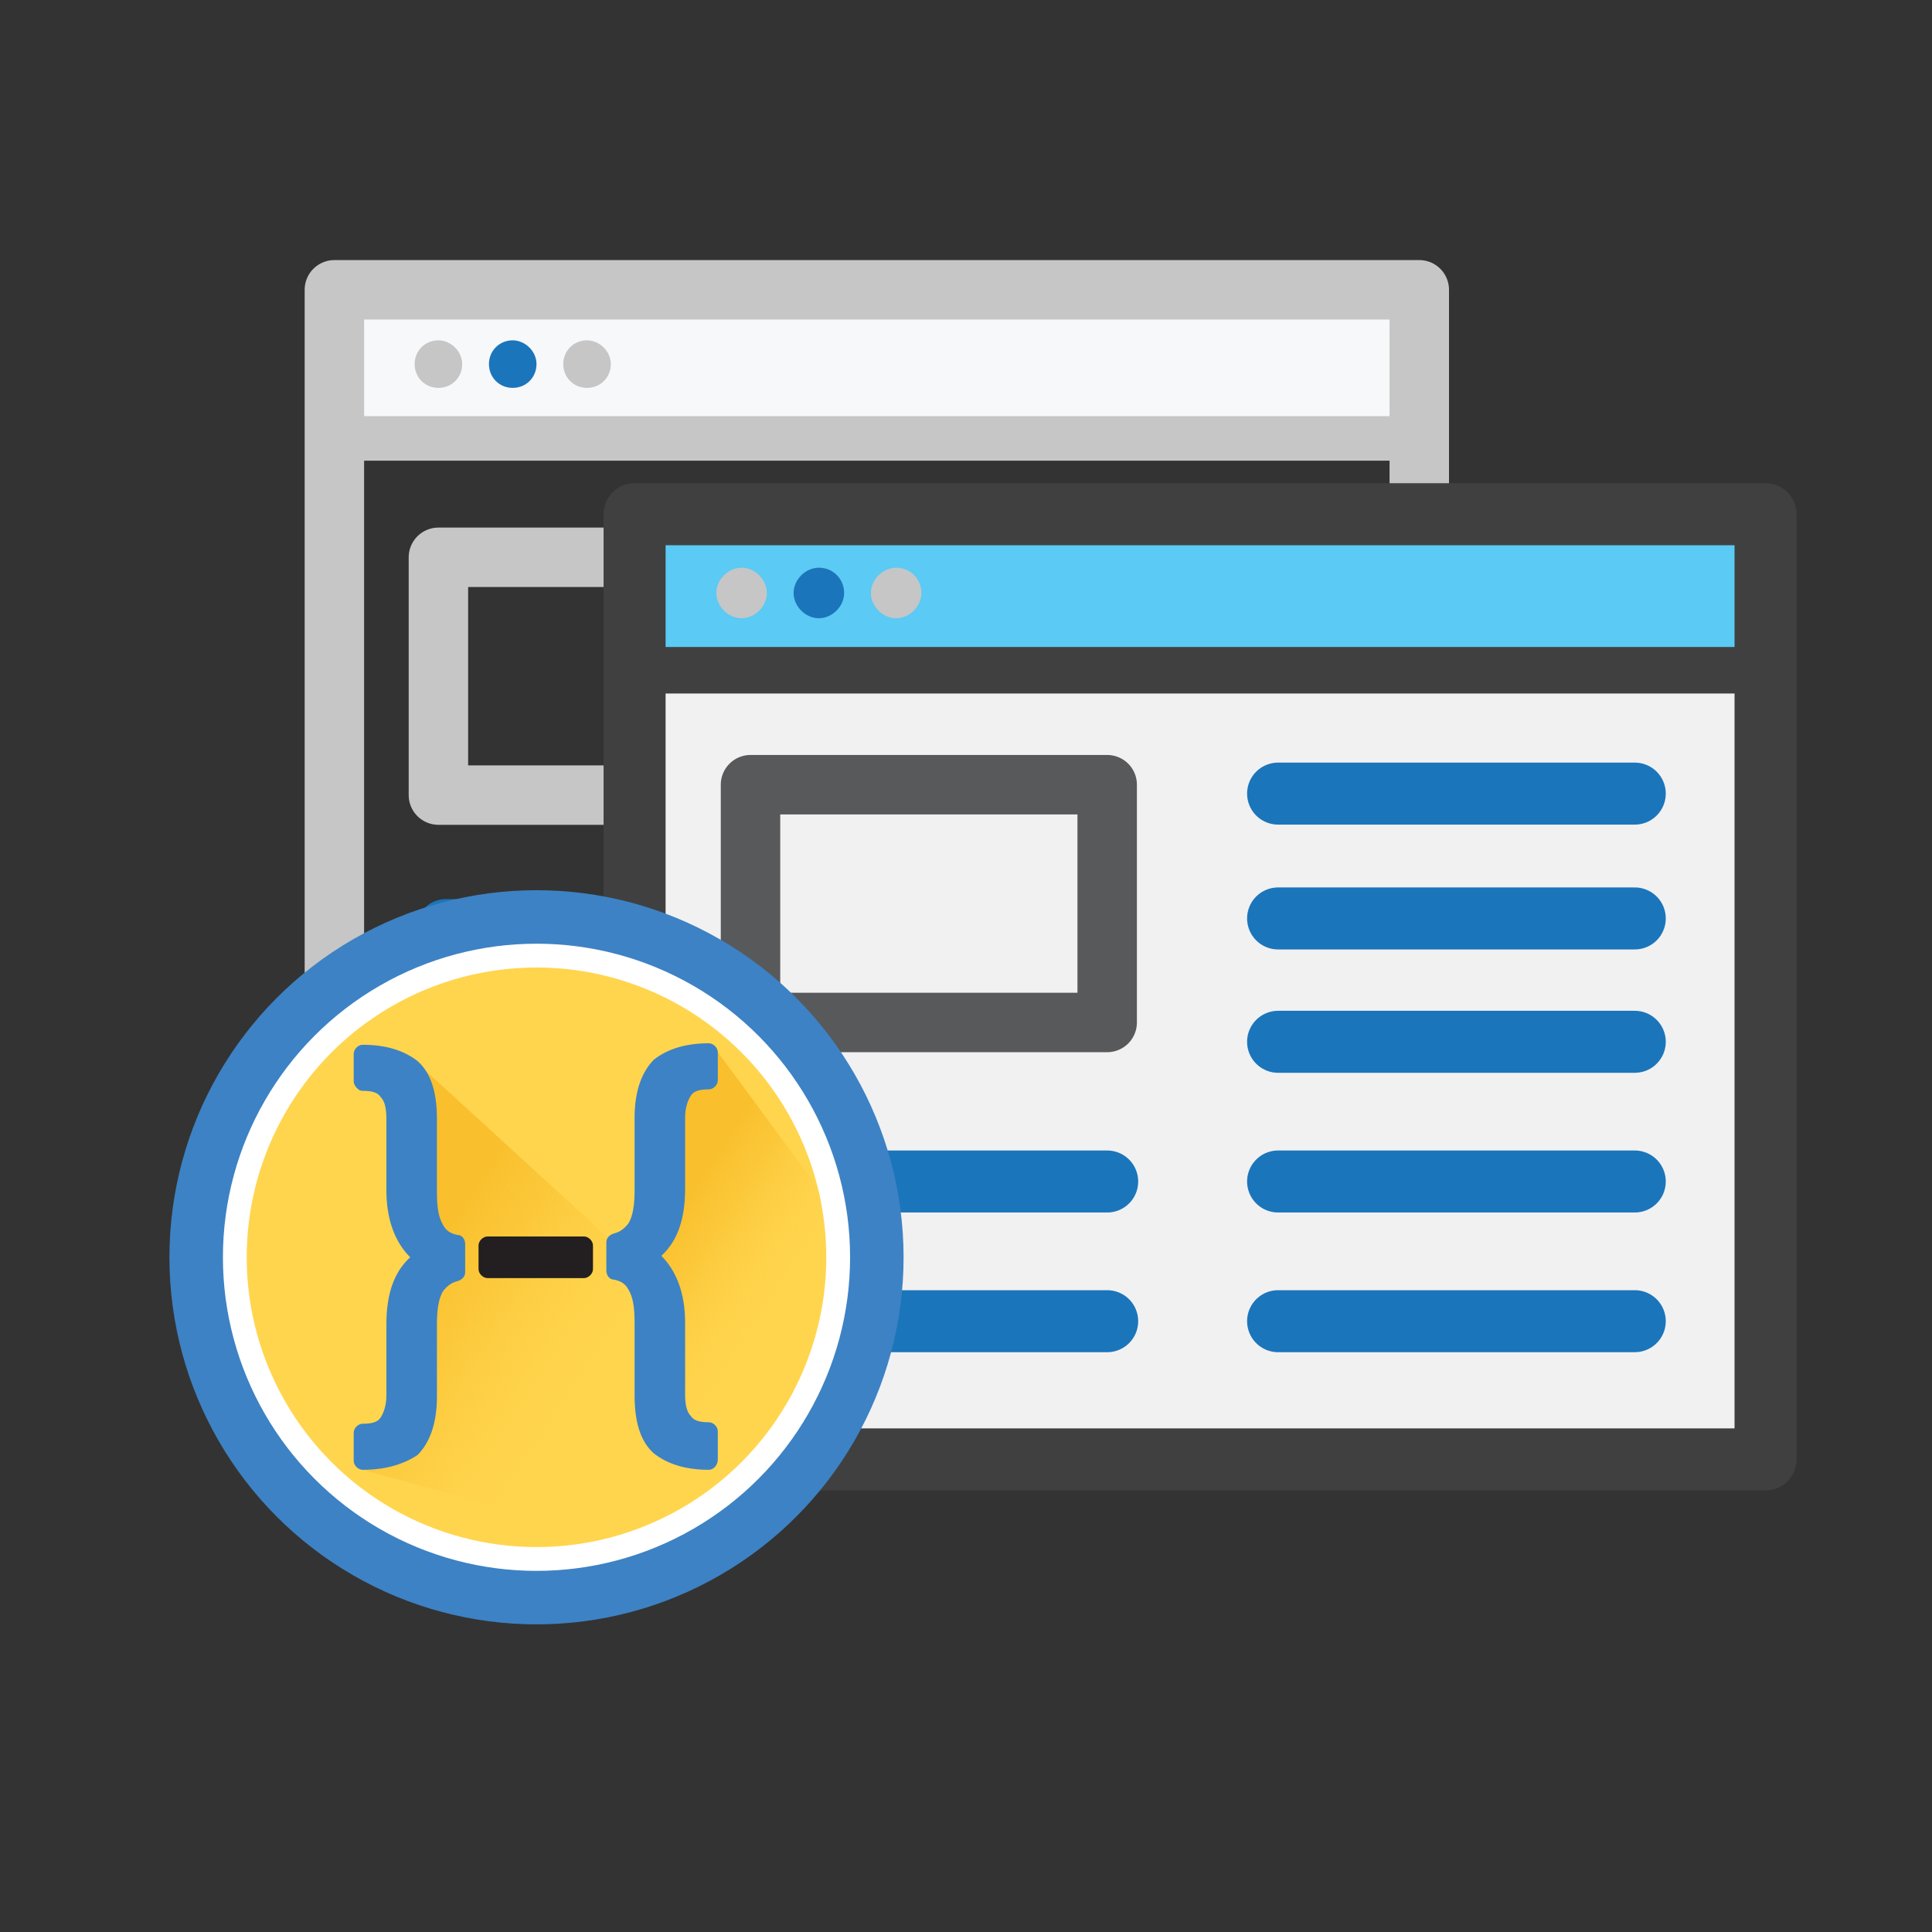 <?xml version="1.0" encoding="utf-8"?>
<!-- Generator: Adobe Illustrator 19.0.0, SVG Export Plug-In . SVG Version: 6.00 Build 0)  -->
<svg version="1.1" id="Layer_1" xmlns="http://www.w3.org/2000/svg" xmlns:xlink="http://www.w3.org/1999/xlink" x="0px" y="0px"
	 viewBox="-34 36 130 130" style="enable-background:new -34 36 130 130;" xml:space="preserve">
<rect x="-34" y="36" width="130" height="130" fill="#333333" stroke="none"/>
<style type="text/css">
	.st0{fill:#F7F8F9;}
	.st1{fill:none;stroke:#C6C6C6;stroke-width:4;stroke-linejoin:round;stroke-miterlimit:10;}
	.st2{fill:none;stroke:#C6C6C6;stroke-width:3;stroke-linejoin:round;stroke-miterlimit:10;}
	.st3{fill:#C6C6C6;}
	.st4{fill:#1B75BB;}
	.st5{fill:none;stroke:#1B75BB;stroke-width:4;stroke-linecap:round;stroke-linejoin:round;stroke-miterlimit:10;}
	.st6{fill:#F1F1F2;}
	.st7{fill:#5BCAF4;}
	.st8{fill:none;stroke:#404041;stroke-width:4.172;stroke-linejoin:round;stroke-miterlimit:10;}
	.st9{fill:none;stroke:#404041;stroke-width:3.129;stroke-linejoin:round;stroke-miterlimit:10;}
	.st10{fill:none;stroke:#1B75BB;stroke-width:4.172;stroke-linecap:round;stroke-linejoin:round;stroke-miterlimit:10;}
	.st11{fill:none;stroke:#58595B;stroke-width:4;stroke-linejoin:round;stroke-miterlimit:10;}
	.st12{fill:#3D82C4;}
	.st13{fill:#FFD54E;stroke:#FFFFFF;stroke-width:1.601;stroke-miterlimit:10;}
	.st14{fill:url(#XMLID_25_);}
	.st15{fill:url(#XMLID_26_);}
	.st16{fill:#231F20;}
</style>
<g id="XMLID_12_">
	<rect id="XMLID_24_" x="-11.5" y="55.5" class="st0" width="72.5" height="10"/>
	<rect id="XMLID_23_" x="-11.5" y="55.5" class="st1" width="73" height="61"/>
	<line id="XMLID_22_" class="st2" x1="-12" y1="65.5" x2="61" y2="65.5"/>
	<path id="XMLID_21_" class="st3" d="M-2.9,60.5c0,0.9-0.7,1.6-1.6,1.6c-0.9,0-1.6-0.7-1.6-1.6c0-0.9,0.7-1.6,1.6-1.6
		C-3.7,58.9-2.9,59.6-2.9,60.5"/>
	<path id="XMLID_20_" class="st4" d="M2.1,60.5c0,0.9-0.7,1.6-1.6,1.6c-0.9,0-1.6-0.7-1.6-1.6c0-0.9,0.7-1.6,1.6-1.6
		C1.3,58.9,2.1,59.6,2.1,60.5"/>
	<path id="XMLID_19_" class="st3" d="M7.1,60.5c0,0.9-0.7,1.6-1.6,1.6c-0.9,0-1.6-0.7-1.6-1.6c0-0.9,0.7-1.6,1.6-1.6
		C6.3,58.9,7.1,59.6,7.1,60.5"/>
	<rect id="XMLID_18_" x="-4.5" y="73.5" class="st1" width="24" height="16"/>
	<rect id="XMLID_17_" x="29.5" y="73.5" class="st1" width="24" height="16"/>
	<line id="XMLID_16_" class="st5" x1="-4" y1="98.5" x2="19" y2="98.5"/>
	<line id="XMLID_15_" class="st5" x1="-4" y1="107.5" x2="19" y2="107.5"/>
	<line id="XMLID_14_" class="st5" x1="30" y1="98.5" x2="53" y2="98.5"/>
	<line id="XMLID_13_" class="st5" x1="30" y1="107.5" x2="53" y2="107.5"/>
	<g id="XMLID_189_">
		<rect id="XMLID_211_" x="8.7" y="70.6" class="st6" width="76.1" height="63.6"/>
		<rect id="XMLID_210_" x="8.7" y="70.6" class="st7" width="75.6" height="10.4"/>
		<rect id="XMLID_209_" x="8.7" y="70.6" class="st8" width="76.1" height="63.6"/>
		<line id="XMLID_208_" class="st9" x1="8.2" y1="81.1" x2="84.3" y2="81.1"/>
		<path id="XMLID_207_" class="st3" d="M17.6,75.9c0,0.9-0.8,1.7-1.7,1.7c-0.9,0-1.7-0.8-1.7-1.7c0-0.9,0.8-1.7,1.7-1.7
			C16.8,74.2,17.6,75,17.6,75.9"/>
		<path id="XMLID_206_" class="st4" d="M22.8,75.9c0,0.9-0.8,1.7-1.7,1.7c-0.9,0-1.7-0.8-1.7-1.7c0-0.9,0.8-1.7,1.7-1.7
			C22.1,74.2,22.8,75,22.8,75.9"/>
		<path id="XMLID_205_" class="st3" d="M28,75.9c0,0.9-0.8,1.7-1.7,1.7c-0.9,0-1.7-0.8-1.7-1.7c0-0.9,0.8-1.7,1.7-1.7
			C27.3,74.2,28,75,28,75.9"/>
		<line id="XMLID_204_" class="st10" x1="16.5" y1="115.5" x2="40.5" y2="115.5"/>
		<line id="XMLID_203_" class="st10" x1="16.5" y1="124.9" x2="40.5" y2="124.9"/>
		<line id="XMLID_202_" class="st10" x1="52" y1="115.5" x2="76" y2="115.5"/>
		<line id="XMLID_201_" class="st10" x1="52" y1="124.9" x2="76" y2="124.9"/>
		<line id="XMLID_200_" class="st10" x1="52" y1="97.8" x2="76" y2="97.8"/>
		<line id="XMLID_199_" class="st10" x1="52" y1="89.4" x2="76" y2="89.4"/>
		<line id="XMLID_198_" class="st10" x1="52" y1="106.1" x2="76" y2="106.1"/>
	</g>
	<rect id="XMLID_11_" x="16.5" y="88.8" class="st11" width="24" height="16"/>
	<circle id="XMLID_10_" class="st12" cx="2.1" cy="120.6" r="24.7"/>
	<circle id="XMLID_9_" class="st13" cx="2.1" cy="120.6" r="20.3"/>
	<linearGradient id="XMLID_25_" gradientUnits="userSpaceOnUse" x1="-6.613" y1="121.914" x2="6.119" y2="130.343">
		<stop  offset="0" style="stop-color:#F9BF2C"/>
		<stop  offset="0.329" style="stop-color:#FAC332;stop-opacity:0.671"/>
		<stop  offset="0.755" style="stop-color:#FDCD42;stop-opacity:0.245"/>
		<stop  offset="1" style="stop-color:#FFD54E;stop-opacity:0"/>
	</linearGradient>
	<polygon id="XMLID_8_" class="st14" points="-6.4,107.1 9.9,122 6.8,139.4 -9.6,134.9 -7.7,131.7 -7.5,128.1 -6.1,120.6 
		-7.3,118.1 	"/>
	<linearGradient id="XMLID_26_" gradientUnits="userSpaceOnUse" x1="10.786" y1="118.473" x2="18.93" y2="123.864">
		<stop  offset="0" style="stop-color:#F9BF2C"/>
		<stop  offset="0.329" style="stop-color:#FAC332;stop-opacity:0.671"/>
		<stop  offset="0.755" style="stop-color:#FDCD42;stop-opacity:0.245"/>
		<stop  offset="1" style="stop-color:#FFD54E;stop-opacity:0"/>
	</linearGradient>
	<path id="XMLID_7_" class="st15" d="M14,106.4l6.8,9.2c0.2,0.3,0.4,0.7,0.4,1.1l0.1,7.3l-1.5,5.1l-5,6.2L9.9,131v-11.7l0.6-9.7
		L14,106.4z"/>
	<g id="XMLID_2_">
		<g id="XMLID_4_">
			<path id="XMLID_6_" class="st12" d="M-9.6,134.9c-0.3,0-0.6-0.3-0.6-0.6v-1.9c0-0.3,0.3-0.6,0.6-0.6c0.6,0,1-0.1,1.2-0.4
				c0.2-0.3,0.4-0.8,0.4-1.5v-4.8c0-2,0.5-3.5,1.6-4.5c-1-1-1.6-2.5-1.6-4.5v-4.8c0-0.7-0.1-1.2-0.4-1.5c-0.2-0.3-0.6-0.4-1.2-0.4
				c-0.2,0-0.3-0.1-0.4-0.2c-0.1-0.1-0.2-0.3-0.2-0.4v-1.9c0-0.3,0.3-0.6,0.6-0.6c1.6,0,2.8,0.4,3.7,1.1c0.9,0.8,1.3,2.1,1.3,3.9
				v4.9c0,1,0.1,1.7,0.4,2.2c0.2,0.4,0.5,0.6,1,0.7c0.3,0,0.5,0.3,0.5,0.6v1.9c0,0.3-0.2,0.5-0.5,0.6c-0.4,0.1-0.7,0.3-1,0.7
				c-0.3,0.5-0.4,1.3-0.4,2.2v4.9c0,1.8-0.5,3.1-1.3,3.9C-6.8,134.5-8,134.9-9.6,134.9z"/>
			<path id="XMLID_5_" class="st12" d="M13.7,134.9c-1.6,0-2.8-0.4-3.7-1.1c-0.9-0.8-1.3-2.1-1.3-3.9V125c0-1-0.1-1.7-0.4-2.2
				c-0.2-0.4-0.5-0.6-1-0.7c-0.3,0-0.5-0.3-0.5-0.6v-1.9c0-0.3,0.2-0.5,0.5-0.6c0.4-0.1,0.7-0.3,1-0.7c0.3-0.5,0.4-1.3,0.4-2.2v-4.9
				c0-1.8,0.5-3.1,1.3-3.9c0.9-0.7,2.1-1.1,3.7-1.1c0.3,0,0.6,0.3,0.6,0.6v1.9c0,0.3-0.3,0.6-0.6,0.6c-0.6,0-1,0.1-1.2,0.4
				c-0.2,0.3-0.4,0.8-0.4,1.5v4.8c0,2-0.5,3.5-1.6,4.5c1,1,1.6,2.5,1.6,4.5v4.8c0,0.7,0.1,1.2,0.4,1.5c0.2,0.3,0.6,0.4,1.2,0.4
				c0.3,0,0.6,0.3,0.6,0.6v1.9C14.3,134.6,14,134.9,13.7,134.9z"/>
		</g>
		<path id="XMLID_3_" class="st16" d="M-1.2,122c-0.3,0-0.6-0.3-0.6-0.6v-1.6c0-0.3,0.3-0.6,0.6-0.6h6.5c0.3,0,0.6,0.3,0.6,0.6v1.6
			c0,0.3-0.3,0.6-0.6,0.6H-1.2z"/>
	</g>
</g>
</svg>
